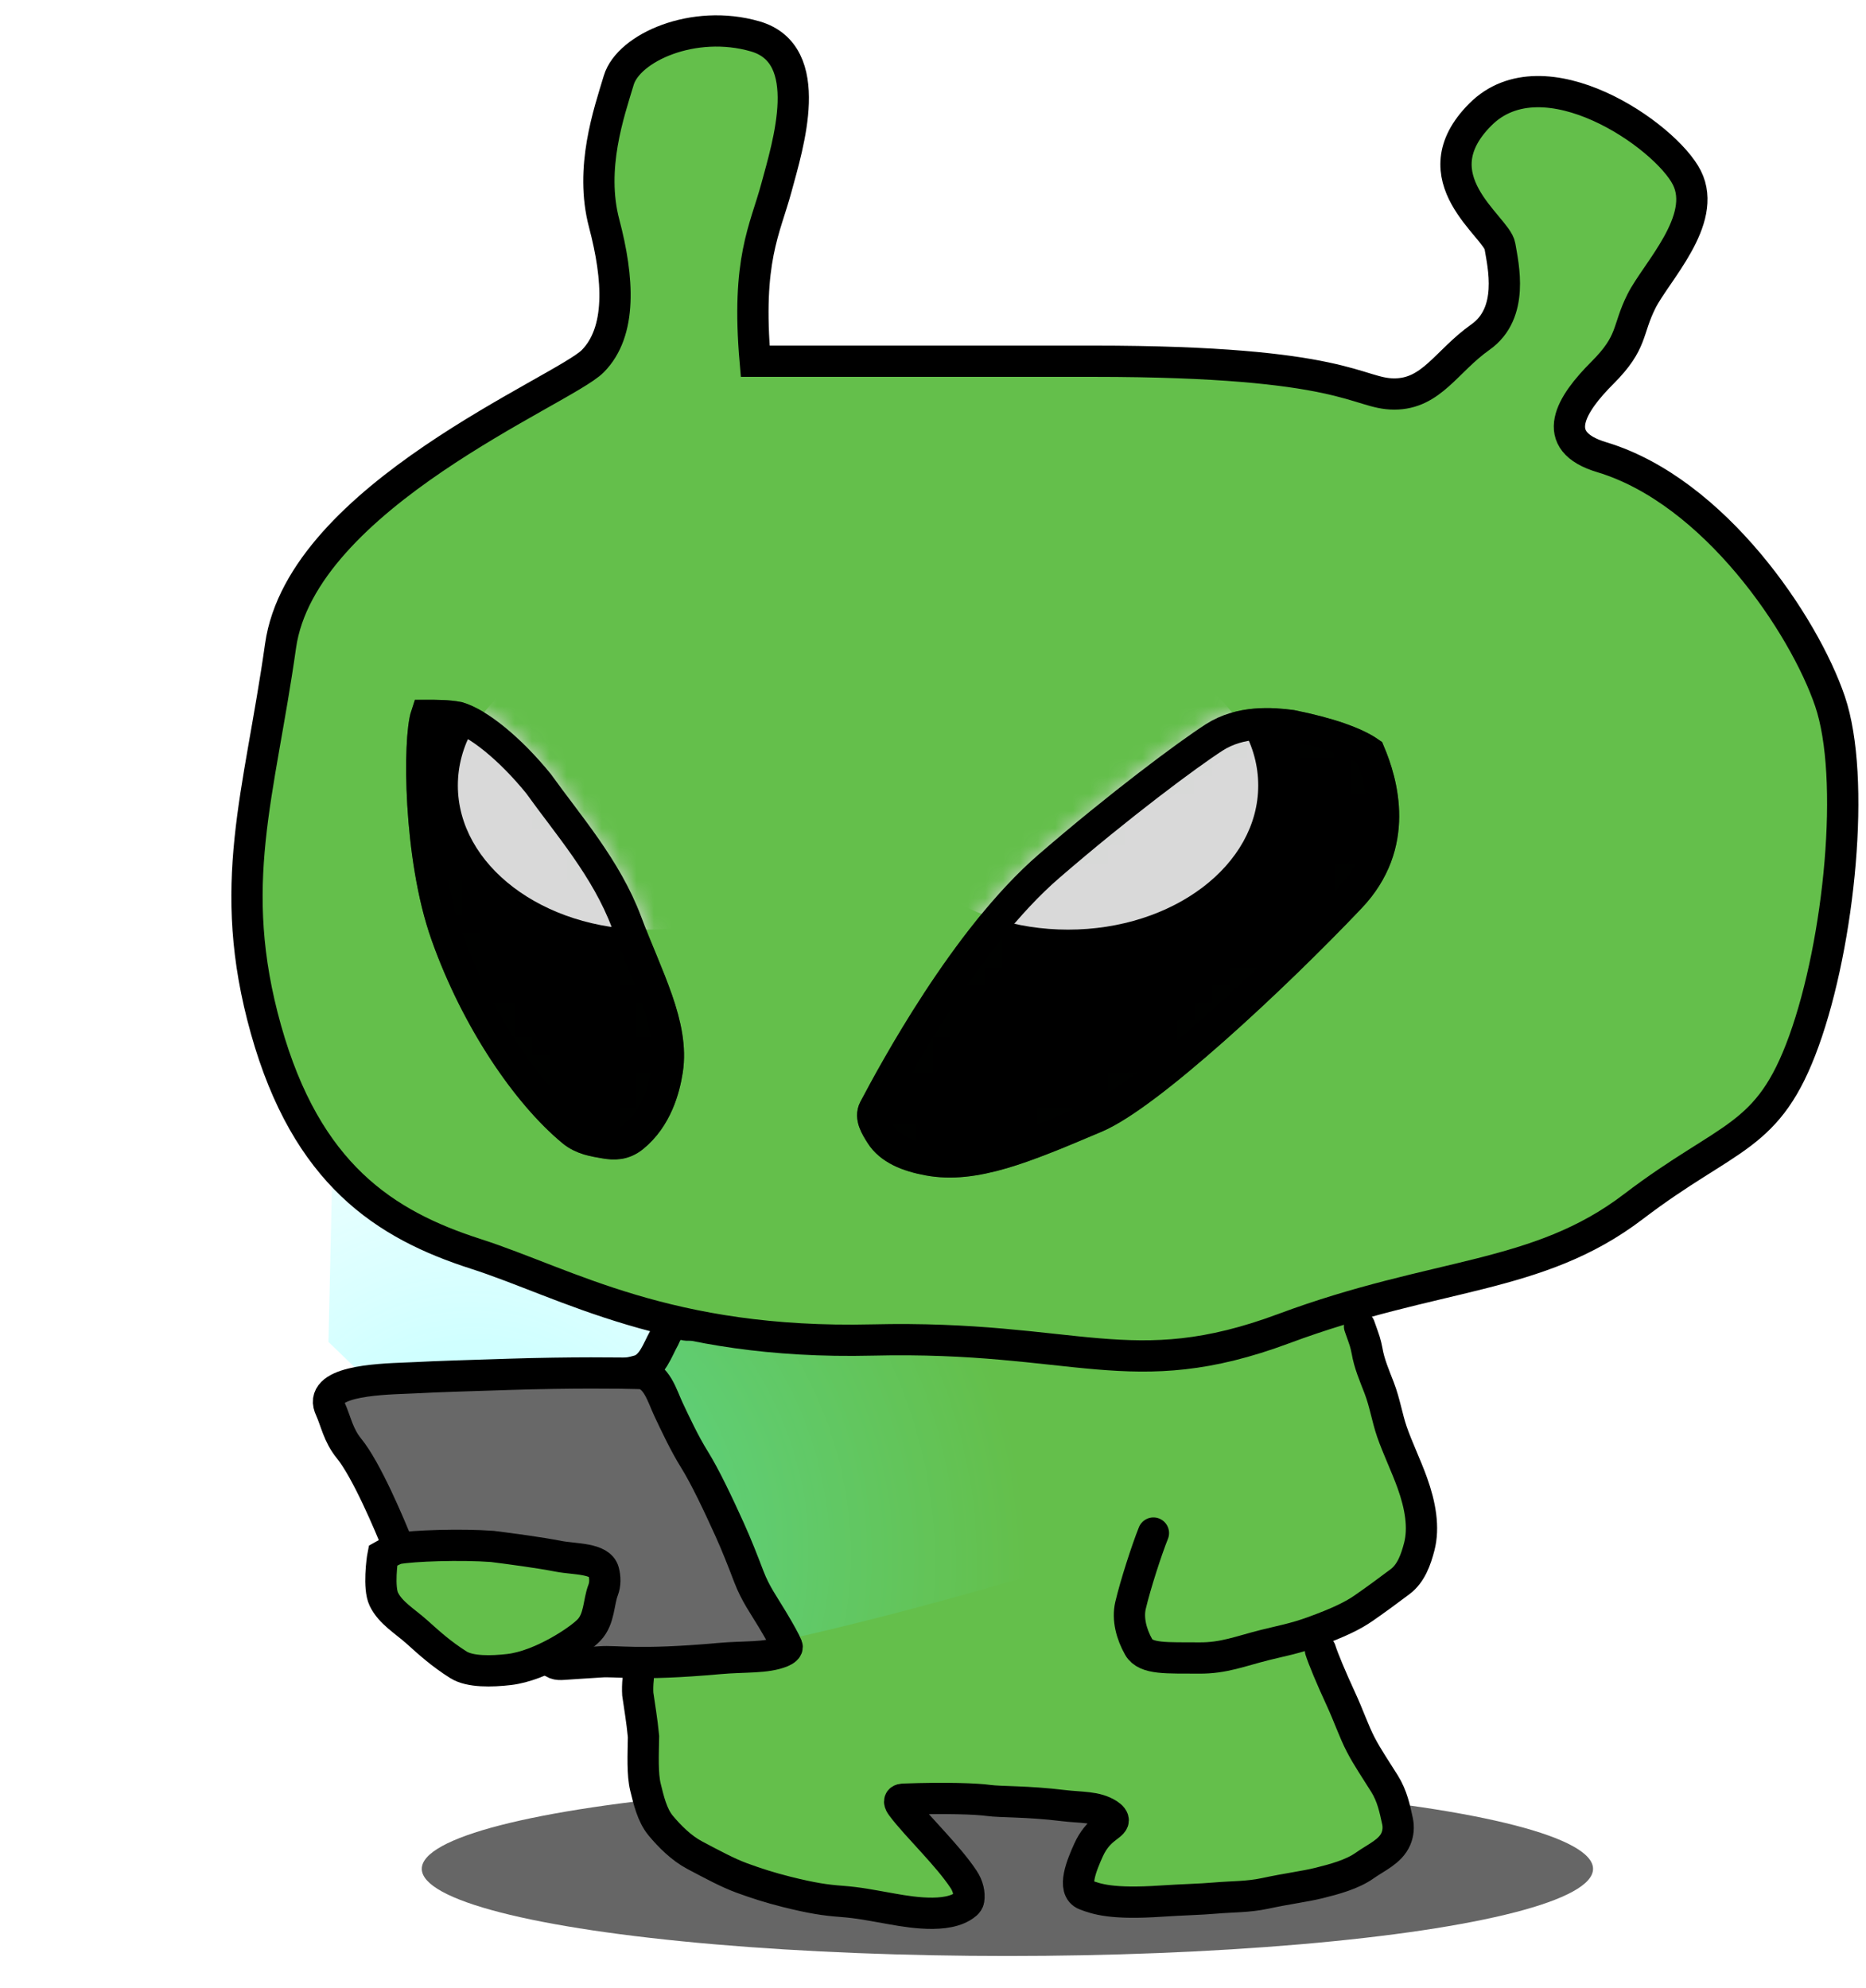 <svg width="107" height="114" viewBox="0 0 107 114" fill="none" xmlns="http://www.w3.org/2000/svg">
<ellipse cx="57.767" cy="107.185" rx="33.581" ry="4.998" fill="black" fill-opacity="0.6"/>
<path d="M76.884 97.431C76.354 96.286 75.859 95.104 75.717 94.638L76.141 93.201L78.595 91.883L80.96 89.554V86.079L79.344 80.511L77.518 74.915L62.239 69.478L38.435 74.915L37.193 78.926L45.082 94.638L36.572 95.519V96.577C36.559 96.801 36.562 96.999 36.572 97.165C36.676 97.913 36.806 98.616 36.9 99.596C36.883 100.639 36.827 101.748 37.014 102.507C37.188 103.216 37.391 104.109 37.884 104.702C38.396 105.317 39.073 105.998 39.836 106.4C40.846 106.934 41.726 107.411 42.529 107.706C43.372 108.016 44.173 108.271 45.082 108.498C46.561 108.869 47.326 108.982 48.267 109.051C49.25 109.125 49.986 109.28 50.781 109.418C51.69 109.576 53.98 110.065 55.155 109.371C55.322 109.272 55.519 109.144 55.548 108.963C55.607 108.603 55.509 108.168 55.252 107.783C54.781 107.078 54.203 106.42 53.517 105.66C52.864 104.937 52.146 104.182 51.699 103.575C51.589 103.426 51.477 103.202 51.799 103.19C54.239 103.098 55.984 103.166 56.682 103.262C57.395 103.359 58.881 103.3 60.996 103.559C61.981 103.68 62.85 103.602 63.56 104.06C63.723 104.165 63.875 104.316 63.824 104.456C63.714 104.754 62.95 104.932 62.418 106.11C62.056 106.911 61.431 108.369 62.239 108.675C62.873 108.915 63.747 109.229 66.601 109.035C67.779 108.954 68.811 108.937 69.699 108.859C70.646 108.776 71.569 108.802 72.527 108.596C73.856 108.311 74.806 108.202 75.649 107.993C76.51 107.78 77.542 107.501 78.255 106.994C78.91 106.529 79.731 106.196 80.043 105.463C80.179 105.141 80.21 104.788 80.133 104.438C79.982 103.759 79.843 103.019 79.386 102.29C78.895 101.506 78.394 100.769 78.027 100.061C77.629 99.294 77.345 98.429 76.884 97.431Z" fill="#64BF4B"/>
<path d="M75.717 94.639C75.859 95.104 76.354 96.287 76.884 97.432C77.345 98.43 77.629 99.295 78.027 100.062C78.394 100.77 78.895 101.506 79.386 102.291C79.843 103.02 79.982 103.76 80.133 104.439C80.21 104.788 80.179 105.142 80.043 105.464C79.731 106.197 78.91 106.529 78.255 106.995C77.542 107.502 76.51 107.78 75.649 107.994C74.806 108.203 73.856 108.311 72.527 108.597C71.569 108.802 70.646 108.777 69.699 108.86C68.811 108.938 67.779 108.955 66.601 109.035C63.747 109.23 62.873 108.916 62.239 108.676C61.431 108.37 62.056 106.912 62.418 106.11C62.95 104.932 63.714 104.755 63.824 104.456C63.875 104.317 63.723 104.166 63.56 104.06C62.85 103.603 61.981 103.68 60.996 103.56C58.881 103.301 57.395 103.36 56.682 103.262C55.984 103.167 54.239 103.099 51.799 103.19C51.477 103.203 51.589 103.427 51.699 103.576C52.146 104.183 52.864 104.937 53.517 105.661C54.203 106.421 54.781 107.079 55.252 107.784C55.509 108.169 55.607 108.604 55.548 108.964C55.519 109.145 55.322 109.272 55.155 109.372C53.98 110.066 51.69 109.577 50.781 109.419C49.986 109.281 49.25 109.125 48.267 109.052C47.326 108.982 46.561 108.87 45.082 108.499C44.173 108.271 43.372 108.017 42.529 107.707C41.726 107.412 40.846 106.935 39.836 106.401C39.073 105.998 38.396 105.318 37.884 104.703C37.391 104.11 37.188 103.217 37.014 102.508C36.827 101.749 36.883 100.64 36.9 99.597C36.806 98.617 36.676 97.914 36.572 97.166C36.558 96.927 36.558 96.622 36.597 96.269" stroke="black" stroke-width="1.793" stroke-linecap="round"/>
<path d="M66.139 87.927C65.755 88.884 65.109 90.876 64.827 92.075C64.645 92.849 64.878 93.729 65.295 94.464C65.7 95.179 66.935 95.077 68.759 95.093C70.174 95.106 71.122 94.7 72.541 94.345C73.406 94.129 74.242 93.978 75.273 93.603C76.852 93.03 77.611 92.636 78.192 92.235C78.807 91.809 79.609 91.225 80.288 90.711C80.918 90.234 81.191 89.446 81.383 88.708C81.668 87.611 81.448 86.339 80.985 85.052C80.637 84.081 80.119 83.002 79.814 82.112C79.534 81.296 79.413 80.455 79.082 79.594C78.803 78.869 78.515 78.215 78.386 77.458C78.35 77.272 78.311 77.104 78.259 76.933C78.207 76.763 78.142 76.595 77.958 76.069" stroke="black" stroke-width="1.793" stroke-linecap="round"/>
<g style="mix-blend-mode:plus-lighter" filter="url(#filter0_f_1504_6494)">
<path d="M19.758 35.24L18.836 76.966L37.967 95.461C39.437 95.094 51.06 93.688 77.712 84.314C75.139 50.126 34.891 28.195 19.758 35.24Z" fill="url(#paint0_radial_1504_6494)" fill-opacity="0.4"/>
</g>
<path d="M20.012 83.073C21.005 84.288 22.322 87.392 22.876 88.79L23.925 91.566L31.416 94.995C31.687 95.483 31.997 95.47 32.268 95.456C32.764 95.425 33.397 95.376 34.416 95.316C35.368 95.239 36.539 95.548 41.223 95.126C42.714 94.992 43.926 95.106 44.825 94.736C44.996 94.665 45.18 94.541 45.13 94.418C45.018 94.139 44.719 93.601 44.281 92.87C43.786 92.044 43.316 91.406 42.945 90.438C42.594 89.521 42.249 88.63 41.819 87.681C41.192 86.298 40.432 84.685 39.811 83.691C39.252 82.795 38.716 81.645 38.336 80.842C37.974 80.079 37.646 78.805 36.674 78.775C35.663 78.743 32.732 78.711 29.193 78.823C26.767 78.9 24.985 78.954 23.925 79.013C22.575 79.089 19.017 79.051 18.842 80.304C18.819 80.47 18.866 80.64 18.943 80.809C19.26 81.507 19.393 82.316 20.012 83.073Z" fill="#686868" stroke="black" stroke-width="1.793" stroke-linecap="round"/>
<path d="M22.01 91.721C21.691 91.064 21.914 89.438 21.956 89.225C22.41 88.969 22.59 88.88 22.767 88.823C23.663 88.651 26.44 88.561 28.231 88.693C29.358 88.838 30.839 89.03 32.039 89.261C32.964 89.439 34.412 89.356 34.615 90.13C34.705 90.475 34.712 90.864 34.583 91.2C34.316 91.889 34.383 92.834 33.788 93.475C33.246 94.059 31.024 95.542 29.188 95.754C28.201 95.868 26.95 95.903 26.279 95.478C25.287 94.849 24.614 94.234 23.919 93.61C23.208 92.971 22.394 92.512 22.01 91.721Z" fill="#64BF4B" stroke="black" stroke-width="1.793" stroke-linecap="round"/>
<path d="M35.997 78.743C36.048 78.743 36.261 78.714 36.631 78.607C37.413 78.382 37.702 77.419 38.075 76.753C38.216 76.415 38.409 76.112 38.652 75.846C38.768 75.708 39.447 76.264 39.821 75.844" stroke="black" stroke-width="1.793" stroke-linecap="round"/>
<path d="M44.523 10.757C43.87 13.181 42.799 14.896 43.305 20.718H62.703C77.246 20.718 77.805 22.597 79.95 22.597C82.094 22.597 82.933 20.718 84.891 19.334C86.848 17.951 86.196 15.232 86.009 14.114C85.823 12.995 81.255 10.198 84.891 6.563C88.526 2.927 95.518 7.774 96.73 10.198C97.942 12.622 94.959 15.605 94.12 17.284C93.281 18.962 93.654 19.614 91.882 21.385C90.111 23.157 88.713 25.301 91.882 26.233C98.315 28.191 103.442 35.835 104.934 40.217C106.425 44.598 105.493 54.014 103.442 59.701C101.391 65.388 99.154 65.015 93.654 69.21C88.153 73.405 82.373 72.939 73.61 76.202C64.847 79.465 61.771 76.575 50.024 76.854C38.278 77.134 32.498 73.591 27.277 71.913C22.057 70.235 17.583 67.345 15.252 59.048C12.921 50.751 14.876 45.624 16.087 37.047C17.299 28.471 32.309 22.411 33.987 20.718C35.665 19.025 35.48 15.978 34.643 12.809C33.805 9.639 34.921 6.467 35.48 4.603C36.04 2.738 39.769 1.062 43.305 2.087C46.841 3.113 45.175 8.333 44.523 10.757Z" fill="#64BF4B" stroke="black" stroke-width="1.793"/>
<mask id="mask0_1504_6494" style="mask-type:alpha" maskUnits="userSpaceOnUse" x="23" y="40" width="17" height="27">
<path d="M25.592 53.615C23.985 49.086 24.002 42.358 24.439 41.031C25.07 41.031 25.684 41.031 26.271 41.143C27.402 41.47 29.214 42.897 30.88 44.947C32.563 47.301 34.767 49.796 35.927 52.892C37.11 56.052 38.663 58.813 38.265 61.38C38.098 62.454 37.65 64.121 36.312 65.207C35.764 65.651 35.232 65.651 34.657 65.548C34.083 65.445 33.407 65.361 32.814 64.87C30.252 62.745 27.337 58.531 25.592 53.615Z" fill="black" stroke="black" stroke-width="1.793" stroke-linecap="round"/>
</mask>
<g mask="url(#mask0_1504_6494)">
<path d="M25.592 53.615C23.985 49.086 24.002 42.358 24.439 41.031C25.07 41.031 25.684 41.031 26.271 41.143C27.402 41.47 29.214 42.897 30.88 44.947C32.563 47.301 34.767 49.796 35.927 52.892C37.11 56.052 38.663 58.813 38.265 61.38C38.098 62.454 37.65 64.121 36.312 65.207C35.764 65.651 35.232 65.651 34.657 65.548C34.083 65.445 33.407 65.361 32.814 64.87C30.252 62.745 27.337 58.531 25.592 53.615Z" fill="black" stroke="black" stroke-width="1.793" stroke-linecap="round"/>
<ellipse cx="37.157" cy="45.052" rx="10.903" ry="8.266" fill="#D9D9D9"/>
</g>
<path d="M25.592 53.615C23.985 49.086 24.002 42.358 24.439 41.031C25.07 41.031 25.684 41.031 26.271 41.143C27.402 41.47 29.214 42.897 30.88 44.947C32.563 47.301 34.767 49.796 35.927 52.892C37.11 56.052 38.663 58.813 38.265 61.38C38.098 62.454 37.65 64.121 36.312 65.207C35.764 65.651 35.232 65.651 34.657 65.548C34.083 65.445 33.407 65.361 32.814 64.87C30.252 62.745 27.337 58.531 25.592 53.615Z" stroke="black" stroke-width="1.793" stroke-linecap="round"/>
<mask id="mask1_1504_6494" style="mask-type:alpha" maskUnits="userSpaceOnUse" x="49" y="40" width="32" height="28">
<path d="M60.153 49.677C64.202 46.176 68.112 43.269 69.621 42.296C71.13 41.323 72.951 41.465 74.058 41.611C76.189 42.043 77.701 42.573 78.529 43.148C79.264 44.895 80.315 48.435 77.426 51.476C73.055 56.077 65.842 62.803 62.83 64.079C58.695 65.832 55.876 67.015 53.239 66.532C52.054 66.315 51.026 65.9 50.503 65.071L50.495 65.057C50.228 64.633 49.879 64.081 50.127 63.612C51.22 61.546 55.369 53.812 60.153 49.677Z" fill="black" stroke="black" stroke-width="1.793" stroke-linecap="round"/>
</mask>
<g mask="url(#mask1_1504_6494)">
<path d="M60.153 49.677C64.202 46.176 68.112 43.269 69.621 42.296C71.13 41.323 72.951 41.465 74.058 41.611C76.189 42.043 77.701 42.573 78.529 43.148C79.264 44.895 80.315 48.435 77.426 51.476C73.055 56.077 65.842 62.803 62.83 64.079C58.695 65.832 55.876 67.015 53.239 66.532C52.054 66.315 51.026 65.9 50.503 65.071L50.495 65.057C50.228 64.633 49.879 64.081 50.127 63.612C51.22 61.546 55.369 53.812 60.153 49.677Z" fill="black" stroke="black" stroke-width="1.793" stroke-linecap="round"/>
<ellipse cx="61.246" cy="45.052" rx="10.903" ry="8.266" fill="#D9D9D9"/>
</g>
<path d="M60.153 49.677C64.202 46.176 68.112 43.269 69.621 42.296C71.13 41.323 72.951 41.465 74.058 41.611C76.189 42.043 77.701 42.573 78.529 43.148C79.264 44.895 80.315 48.435 77.426 51.476C73.055 56.077 65.842 62.803 62.83 64.079C58.695 65.832 55.876 67.015 53.239 66.532C52.054 66.315 51.026 65.9 50.503 65.071L50.495 65.057C50.228 64.633 49.879 64.081 50.127 63.612C51.22 61.546 55.369 53.812 60.153 49.677Z" stroke="black" stroke-width="1.793" stroke-linecap="round"/>
<defs>
<filter id="filter0_f_1504_6494" x="0.836" y="15.924" width="94.875" height="97.537" filterUnits="userSpaceOnUse" color-interpolation-filters="sRGB">
<feFlood flood-opacity="0" result="BackgroundImageFix"/>
<feBlend mode="normal" in="SourceGraphic" in2="BackgroundImageFix" result="shape"/>
<feGaussianBlur stdDeviation="9" result="effect1_foregroundBlur_1504_6494"/>
</filter>
<radialGradient id="paint0_radial_1504_6494" cx="0" cy="0" r="1" gradientUnits="userSpaceOnUse" gradientTransform="translate(28 87.394) rotate(-39.237) scale(29.748 32.441)">
<stop stop-color="#50FFFF"/>
<stop offset="1" stop-color="#50FFFF" stop-opacity="0"/>
</radialGradient>
</defs>
</svg>
